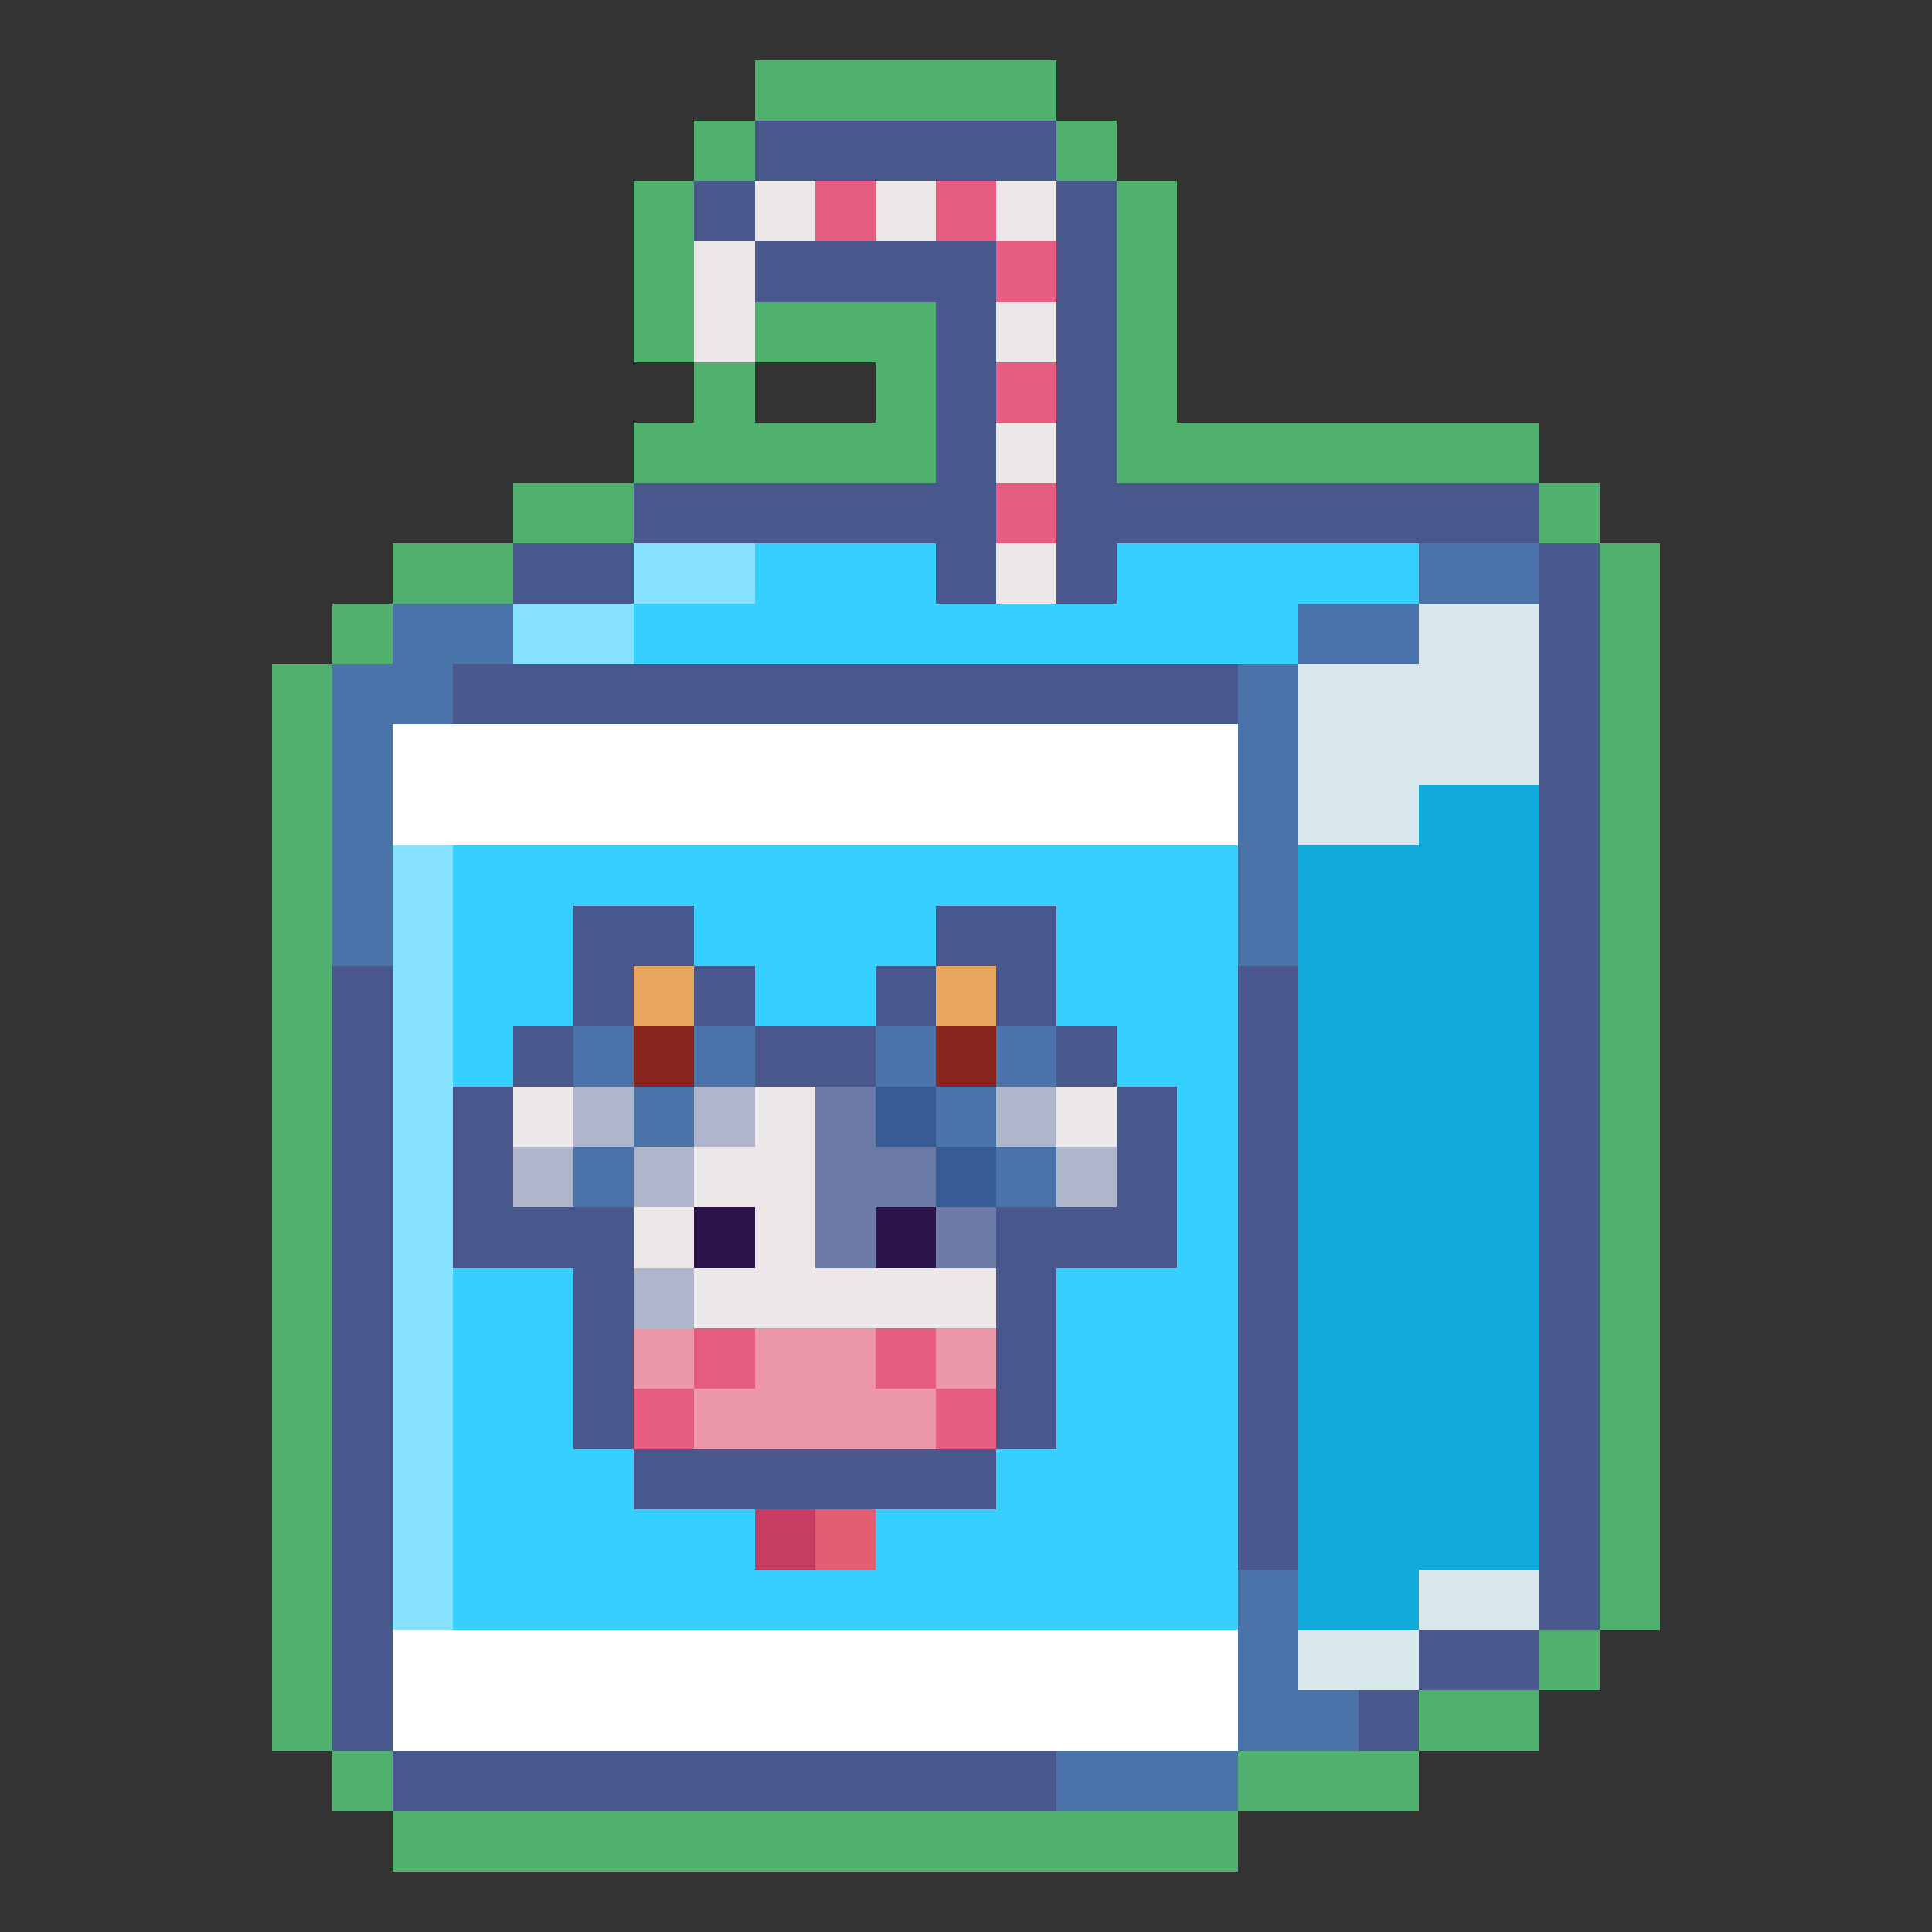 <?xml version="1.0" encoding="UTF-8"?>
<svg xmlns="http://www.w3.org/2000/svg" version="1.1" viewBox="0 0 192 192">
  <rect x="0" y="0" width="192" height="192" fill="#333333" stroke="none"/>
  <!-- Generator: Adobe Illustrator 29.6.1, SVG Export Plug-In . SVG Version: 2.1.1 Build 9)  -->
  <defs>
    <style>
      .st0 {
        fill: #6c7aa7;
      }

      .st1 {
        fill: #c73d62;
      }

      .st2 {
        fill: #89251e;
      }

      .st3 {
        fill: #50b06e;
      }

      .st4 {
        fill: #e7a55d;
      }

      .st5 {
        fill: #2c144b;
      }

      .st6 {
        fill: #36d0ff;
      }

      .st7 {
        fill: #e75d81;
      }

      .st8 {
        fill: #365b95;
      }

      .st9 {
        fill: #fff;
      }

      .st10 {
        fill: #eb97a7;
      }

      .st11 {
        fill: #11abdb;
      }

      .st12 {
        fill: #afb5ca;
      }

      .st13 {
        fill: #ece7e8;
      }

      .st14 {
        fill: #4973a9;
      }

      .st15 {
        fill: #48588d;
      }

      .st16 {
        fill: #e25c72;
      }

      .st17 {
        fill: #87e2ff;
      }

      .st18 {
        fill: #d9e8ec;
      }
    </style>
  </defs>
  <g id="Layer_1" shape-rendering="crispEdges">
    <g>
      <rect class="st3" x="75" y="6" width="6" height="6"/>
      <rect class="st3" x="81" y="6" width="6" height="6"/>
      <rect class="st3" x="87" y="6" width="6" height="6"/>
      <rect class="st3" x="93" y="6" width="6" height="6"/>
      <rect class="st3" x="99" y="6" width="6" height="6"/>
      <rect class="st3" x="69" y="12" width="6" height="6"/>
      <rect class="st15" x="75" y="12" width="6" height="6"/>
      <rect class="st15" x="81" y="12" width="6" height="6"/>
      <rect class="st15" x="87" y="12" width="6" height="6"/>
      <rect class="st15" x="93" y="12" width="6" height="6"/>
      <rect class="st15" x="99" y="12" width="6" height="6"/>
      <rect class="st3" x="105" y="12" width="6" height="6"/>
      <rect class="st3" x="63" y="18" width="6" height="6"/>
      <rect class="st15" x="69" y="18" width="6" height="6"/>
      <rect class="st13" x="75" y="18" width="6" height="6"/>
      <rect class="st7" x="81" y="18" width="6" height="6"/>
      <rect class="st13" x="87" y="18" width="6" height="6"/>
      <rect class="st7" x="93" y="18" width="6" height="6"/>
      <rect class="st13" x="99" y="18" width="6" height="6"/>
      <rect class="st15" x="105" y="18" width="6" height="6"/>
      <rect class="st3" x="111" y="18" width="6" height="6"/>
      <rect class="st3" x="63" y="24" width="6" height="6"/>
      <rect class="st13" x="69" y="24" width="6" height="6"/>
      <rect class="st15" x="75" y="24" width="6" height="6"/>
      <rect class="st15" x="81" y="24" width="6" height="6"/>
      <rect class="st15" x="87" y="24" width="6" height="6"/>
      <rect class="st15" x="93" y="24" width="6" height="6"/>
      <rect class="st7" x="99" y="24" width="6" height="6"/>
      <rect class="st15" x="105" y="24" width="6" height="6"/>
      <rect class="st3" x="111" y="24" width="6" height="6"/>
      <rect class="st3" x="63" y="30" width="6" height="6"/>
      <rect class="st13" x="69" y="30" width="6" height="6"/>
      <rect class="st3" x="75" y="30" width="6" height="6"/>
      <rect class="st3" x="81" y="30" width="6" height="6"/>
      <rect class="st3" x="87" y="30" width="6" height="6"/>
      <rect class="st15" x="93" y="30" width="6" height="6"/>
      <rect class="st13" x="99" y="30" width="6" height="6"/>
      <rect class="st15" x="105" y="30" width="6" height="6"/>
      <rect class="st3" x="111" y="30" width="6" height="6"/>
      <rect class="st3" x="69" y="36" width="6" height="6"/>
      <rect class="st3" x="87" y="36" width="6" height="6"/>
      <rect class="st15" x="93" y="36" width="6" height="6"/>
      <rect class="st7" x="99" y="36" width="6" height="6"/>
      <rect class="st15" x="105" y="36" width="6" height="6"/>
      <rect class="st3" x="111" y="36" width="6" height="6"/>
      <rect class="st3" x="63" y="42" width="6" height="6"/>
      <rect class="st3" x="69" y="42" width="6" height="6"/>
      <rect class="st3" x="75" y="42" width="6" height="6"/>
      <rect class="st3" x="81" y="42" width="6" height="6"/>
      <rect class="st3" x="87" y="42" width="6" height="6"/>
      <rect class="st15" x="93" y="42" width="6" height="6"/>
      <rect class="st13" x="99" y="42" width="6" height="6"/>
      <rect class="st15" x="105" y="42" width="6" height="6"/>
      <rect class="st3" x="111" y="42" width="6" height="6"/>
      <rect class="st3" x="117" y="42" width="6" height="6"/>
      <rect class="st3" x="123" y="42" width="6" height="6"/>
      <rect class="st3" x="129" y="42" width="6" height="6"/>
      <rect class="st3" x="135" y="42" width="6" height="6"/>
      <rect class="st3" x="141" y="42" width="6" height="6"/>
      <rect class="st3" x="147" y="42" width="6" height="6"/>
      <rect class="st3" x="51" y="48" width="6" height="6"/>
      <rect class="st3" x="57" y="48" width="6" height="6"/>
      <rect class="st15" x="63" y="48" width="6" height="6"/>
      <rect class="st15" x="69" y="48" width="6" height="6"/>
      <rect class="st15" x="75" y="48" width="6" height="6"/>
      <rect class="st15" x="81" y="48" width="6" height="6"/>
      <rect class="st15" x="87" y="48" width="6" height="6"/>
      <rect class="st15" x="93" y="48" width="6" height="6"/>
      <rect class="st7" x="99" y="48" width="6" height="6"/>
      <rect class="st15" x="105" y="48" width="6" height="6"/>
      <rect class="st15" x="111" y="48" width="6" height="6"/>
      <rect class="st15" x="117" y="48" width="6" height="6"/>
      <rect class="st15" x="123" y="48" width="6" height="6"/>
      <rect class="st15" x="129" y="48" width="6" height="6"/>
      <rect class="st15" x="135" y="48" width="6" height="6"/>
      <rect class="st15" x="141" y="48" width="6" height="6"/>
      <rect class="st15" x="147" y="48" width="6" height="6"/>
      <rect class="st3" x="153" y="48" width="6" height="6"/>
      <rect class="st3" x="39" y="54" width="6" height="6"/>
      <rect class="st3" x="45" y="54" width="6" height="6"/>
      <rect class="st15" x="51" y="54" width="6" height="6"/>
      <rect class="st15" x="57" y="54" width="6" height="6"/>
      <rect class="st17" x="63" y="54" width="6" height="6"/>
      <rect class="st17" x="69" y="54" width="6" height="6"/>
      <rect class="st6" x="75" y="54" width="6" height="6"/>
      <rect class="st6" x="81" y="54" width="6" height="6"/>
      <rect class="st6" x="87" y="54" width="6" height="6"/>
      <rect class="st15" x="93" y="54" width="6" height="6"/>
      <rect class="st13" x="99" y="54" width="6" height="6"/>
      <rect class="st15" x="105" y="54" width="6" height="6"/>
      <rect class="st6" x="111" y="54" width="6" height="6"/>
      <rect class="st6" x="117" y="54" width="6" height="6"/>
      <rect class="st6" x="123" y="54" width="6" height="6"/>
      <rect class="st6" x="129" y="54" width="6" height="6"/>
      <rect class="st6" x="135" y="54" width="6" height="6"/>
      <rect class="st14" x="141" y="54" width="6" height="6"/>
      <rect class="st14" x="147" y="54" width="6" height="6"/>
      <rect class="st15" x="153" y="54" width="6" height="6"/>
      <rect class="st3" x="159" y="54" width="6" height="6"/>
      <rect class="st3" x="33" y="60" width="6" height="6"/>
      <rect class="st14" x="39" y="60" width="6" height="6"/>
      <rect class="st14" x="45" y="60" width="6" height="6"/>
      <rect class="st17" x="51" y="60" width="6" height="6"/>
      <rect class="st17" x="57" y="60" width="6" height="6"/>
      <rect class="st6" x="63" y="60" width="6" height="6"/>
      <rect class="st6" x="69" y="60" width="6" height="6"/>
      <rect class="st6" x="75" y="60" width="6" height="6"/>
      <rect class="st6" x="81" y="60" width="6" height="6"/>
      <rect class="st6" x="87" y="60" width="6" height="6"/>
      <rect class="st6" x="93" y="60" width="6" height="6"/>
      <rect class="st6" x="99" y="60" width="6" height="6"/>
      <rect class="st6" x="105" y="60" width="6" height="6"/>
      <rect class="st6" x="111" y="60" width="6" height="6"/>
      <rect class="st6" x="117" y="60" width="6" height="6"/>
      <rect class="st6" x="123" y="60" width="6" height="6"/>
      <rect class="st14" x="129" y="60" width="6" height="6"/>
      <rect class="st14" x="135" y="60" width="6" height="6"/>
      <rect class="st18" x="141" y="60" width="6" height="6"/>
      <rect class="st18" x="147" y="60" width="6" height="6"/>
      <rect class="st15" x="153" y="60" width="6" height="6"/>
      <rect class="st3" x="159" y="60" width="6" height="6"/>
      <rect class="st3" x="27" y="66" width="6" height="6"/>
      <rect class="st14" x="33" y="66" width="6" height="6"/>
      <rect class="st14" x="39" y="66" width="6" height="6"/>
      <rect class="st15" x="45" y="66" width="6" height="6"/>
      <rect class="st15" x="51" y="66" width="6" height="6"/>
      <rect class="st15" x="57" y="66" width="6" height="6"/>
      <rect class="st15" x="63" y="66" width="6" height="6"/>
      <rect class="st15" x="69" y="66" width="6" height="6"/>
      <rect class="st15" x="75" y="66" width="6" height="6"/>
      <rect class="st15" x="81" y="66" width="6" height="6"/>
      <rect class="st15" x="87" y="66" width="6" height="6"/>
      <rect class="st15" x="93" y="66" width="6" height="6"/>
      <rect class="st15" x="99" y="66" width="6" height="6"/>
      <rect class="st15" x="105" y="66" width="6" height="6"/>
      <rect class="st15" x="111" y="66" width="6" height="6"/>
      <rect class="st15" x="117" y="66" width="6" height="6"/>
      <rect class="st14" x="123" y="66" width="6" height="6"/>
      <rect class="st18" x="129" y="66" width="6" height="6"/>
      <rect class="st18" x="135" y="66" width="6" height="6"/>
      <rect class="st18" x="141" y="66" width="6" height="6"/>
      <rect class="st18" x="147" y="66" width="6" height="6"/>
      <rect class="st15" x="153" y="66" width="6" height="6"/>
      <rect class="st3" x="159" y="66" width="6" height="6"/>
      <rect class="st3" x="27" y="72" width="6" height="6"/>
      <rect class="st14" x="33" y="72" width="6" height="6"/>
      <rect class="st9" x="39" y="72" width="6" height="6"/>
      <rect class="st9" x="45" y="72" width="6" height="6"/>
      <rect class="st9" x="51" y="72" width="6" height="6"/>
      <rect class="st9" x="57" y="72" width="6" height="6"/>
      <rect class="st9" x="63" y="72" width="6" height="6"/>
      <rect class="st9" x="69" y="72" width="6" height="6"/>
      <rect class="st9" x="75" y="72" width="6" height="6"/>
      <rect class="st9" x="81" y="72" width="6" height="6"/>
      <rect class="st9" x="87" y="72" width="6" height="6"/>
      <rect class="st9" x="93" y="72" width="6" height="6"/>
      <rect class="st9" x="99" y="72" width="6" height="6"/>
      <rect class="st9" x="105" y="72" width="6" height="6"/>
      <rect class="st9" x="111" y="72" width="6" height="6"/>
      <rect class="st9" x="117" y="72" width="6" height="6"/>
      <rect class="st14" x="123" y="72" width="6" height="6"/>
      <rect class="st18" x="129" y="72" width="6" height="6"/>
      <rect class="st18" x="135" y="72" width="6" height="6"/>
      <rect class="st18" x="141" y="72" width="6" height="6"/>
      <rect class="st18" x="147" y="72" width="6" height="6"/>
      <rect class="st15" x="153" y="72" width="6" height="6"/>
      <rect class="st3" x="159" y="72" width="6" height="6"/>
      <rect class="st3" x="27" y="78" width="6" height="6"/>
      <rect class="st14" x="33" y="78" width="6" height="6"/>
      <rect class="st9" x="39" y="78" width="6" height="6"/>
      <rect class="st9" x="45" y="78" width="6" height="6"/>
      <rect class="st9" x="51" y="78" width="6" height="6"/>
      <rect class="st9" x="57" y="78" width="6" height="6"/>
      <rect class="st9" x="63" y="78" width="6" height="6"/>
      <rect class="st9" x="69" y="78" width="6" height="6"/>
      <rect class="st9" x="75" y="78" width="6" height="6"/>
      <rect class="st9" x="81" y="78" width="6" height="6"/>
      <rect class="st9" x="87" y="78" width="6" height="6"/>
      <rect class="st9" x="93" y="78" width="6" height="6"/>
      <rect class="st9" x="99" y="78" width="6" height="6"/>
      <rect class="st9" x="105" y="78" width="6" height="6"/>
      <rect class="st9" x="111" y="78" width="6" height="6"/>
      <rect class="st9" x="117" y="78" width="6" height="6"/>
      <rect class="st14" x="123" y="78" width="6" height="6"/>
      <rect class="st18" x="129" y="78" width="6" height="6"/>
      <rect class="st18" x="135" y="78" width="6" height="6"/>
      <rect class="st11" x="141" y="78" width="6" height="6"/>
      <rect class="st11" x="147" y="78" width="6" height="6"/>
      <rect class="st15" x="153" y="78" width="6" height="6"/>
      <rect class="st3" x="159" y="78" width="6" height="6"/>
      <rect class="st3" x="27" y="84" width="6" height="6"/>
      <rect class="st14" x="33" y="84" width="6" height="6"/>
      <rect class="st17" x="39" y="84" width="6" height="6"/>
      <rect class="st6" x="45" y="84" width="6" height="6"/>
      <rect class="st6" x="51" y="84" width="6" height="6"/>
      <rect class="st6" x="57" y="84" width="6" height="6"/>
      <rect class="st6" x="63" y="84" width="6" height="6"/>
      <rect class="st6" x="69" y="84" width="6" height="6"/>
      <rect class="st6" x="75" y="84" width="6" height="6"/>
      <rect class="st6" x="81" y="84" width="6" height="6"/>
      <rect class="st6" x="87" y="84" width="6" height="6"/>
      <rect class="st6" x="93" y="84" width="6" height="6"/>
      <rect class="st6" x="99" y="84" width="6" height="6"/>
      <rect class="st6" x="105" y="84" width="6" height="6"/>
      <rect class="st6" x="111" y="84" width="6" height="6"/>
      <rect class="st6" x="117" y="84" width="6" height="6"/>
      <rect class="st14" x="123" y="84" width="6" height="6"/>
      <rect class="st11" x="129" y="84" width="6" height="6"/>
      <rect class="st11" x="135" y="84" width="6" height="6"/>
      <rect class="st11" x="141" y="84" width="6" height="6"/>
      <rect class="st11" x="147" y="84" width="6" height="6"/>
      <rect class="st15" x="153" y="84" width="6" height="6"/>
      <rect class="st3" x="159" y="84" width="6" height="6"/>
      <rect class="st3" x="27" y="90" width="6" height="6"/>
      <rect class="st14" x="33" y="90" width="6" height="6"/>
      <rect class="st17" x="39" y="90" width="6" height="6"/>
      <rect class="st6" x="45" y="90" width="6" height="6"/>
      <rect class="st6" x="51" y="90" width="6" height="6"/>
      <rect class="st15" x="57" y="90" width="6" height="6"/>
      <rect class="st15" x="63" y="90" width="6" height="6"/>
      <rect class="st6" x="69" y="90" width="6" height="6"/>
      <rect class="st6" x="75" y="90" width="6" height="6"/>
      <rect class="st6" x="81" y="90" width="6" height="6"/>
      <rect class="st6" x="87" y="90" width="6" height="6"/>
      <rect class="st15" x="93" y="90" width="6" height="6"/>
      <rect class="st15" x="99" y="90" width="6" height="6"/>
      <rect class="st6" x="105" y="90" width="6" height="6"/>
      <rect class="st6" x="111" y="90" width="6" height="6"/>
      <rect class="st6" x="117" y="90" width="6" height="6"/>
      <rect class="st14" x="123" y="90" width="6" height="6"/>
      <rect class="st11" x="129" y="90" width="6" height="6"/>
      <rect class="st11" x="135" y="90" width="6" height="6"/>
      <rect class="st11" x="141" y="90" width="6" height="6"/>
      <rect class="st11" x="147" y="90" width="6" height="6"/>
      <rect class="st15" x="153" y="90" width="6" height="6"/>
      <rect class="st3" x="159" y="90" width="6" height="6"/>
      <rect class="st3" x="27" y="96" width="6" height="6"/>
      <rect class="st15" x="33" y="96" width="6" height="6"/>
      <rect class="st17" x="39" y="96" width="6" height="6"/>
      <rect class="st6" x="45" y="96" width="6" height="6"/>
      <rect class="st6" x="51" y="96" width="6" height="6"/>
      <rect class="st15" x="57" y="96" width="6" height="6"/>
      <rect class="st4" x="63" y="96" width="6" height="6"/>
      <rect class="st15" x="69" y="96" width="6" height="6"/>
      <rect class="st6" x="75" y="96" width="6" height="6"/>
      <rect class="st6" x="81" y="96" width="6" height="6"/>
      <rect class="st15" x="87" y="96" width="6" height="6"/>
      <rect class="st4" x="93" y="96" width="6" height="6"/>
      <rect class="st15" x="99" y="96" width="6" height="6"/>
      <rect class="st6" x="105" y="96" width="6" height="6"/>
      <rect class="st6" x="111" y="96" width="6" height="6"/>
      <rect class="st6" x="117" y="96" width="6" height="6"/>
      <rect class="st15" x="123" y="96" width="6" height="6"/>
      <rect class="st11" x="129" y="96" width="6" height="6"/>
      <rect class="st11" x="135" y="96" width="6" height="6"/>
      <rect class="st11" x="141" y="96" width="6" height="6"/>
      <rect class="st11" x="147" y="96" width="6" height="6"/>
      <rect class="st15" x="153" y="96" width="6" height="6"/>
      <rect class="st3" x="159" y="96" width="6" height="6"/>
      <rect class="st3" x="27" y="102" width="6" height="6"/>
      <rect class="st15" x="33" y="102" width="6" height="6"/>
      <rect class="st17" x="39" y="102" width="6" height="6"/>
      <rect class="st6" x="45" y="102" width="6" height="6"/>
      <rect class="st15" x="51" y="102" width="6" height="6"/>
      <rect class="st14" x="57" y="102" width="6" height="6"/>
      <rect class="st2" x="63" y="102" width="6" height="6"/>
      <rect class="st14" x="69" y="102" width="6" height="6"/>
      <rect class="st15" x="75" y="102" width="6" height="6"/>
      <rect class="st15" x="81" y="102" width="6" height="6"/>
      <rect class="st14" x="87" y="102" width="6" height="6"/>
      <rect class="st2" x="93" y="102" width="6" height="6"/>
      <rect class="st14" x="99" y="102" width="6" height="6"/>
      <rect class="st15" x="105" y="102" width="6" height="6"/>
      <rect class="st6" x="111" y="102" width="6" height="6"/>
      <rect class="st6" x="117" y="102" width="6" height="6"/>
      <rect class="st15" x="123" y="102" width="6" height="6"/>
      <rect class="st11" x="129" y="102" width="6" height="6"/>
      <rect class="st11" x="135" y="102" width="6" height="6"/>
      <rect class="st11" x="141" y="102" width="6" height="6"/>
      <rect class="st11" x="147" y="102" width="6" height="6"/>
      <rect class="st15" x="153" y="102" width="6" height="6"/>
      <rect class="st3" x="159" y="102" width="6" height="6"/>
      <rect class="st3" x="27" y="108" width="6" height="6"/>
      <rect class="st15" x="33" y="108" width="6" height="6"/>
      <rect class="st17" x="39" y="108" width="6" height="6"/>
      <rect class="st15" x="45" y="108" width="6" height="6"/>
      <rect class="st13" x="51" y="108" width="6" height="6"/>
      <rect class="st12" x="57" y="108" width="6" height="6"/>
      <rect class="st14" x="63" y="108" width="6" height="6"/>
      <rect class="st12" x="69" y="108" width="6" height="6"/>
      <rect class="st13" x="75" y="108" width="6" height="6"/>
      <rect class="st0" x="81" y="108" width="6" height="6"/>
      <rect class="st8" x="87" y="108" width="6" height="6"/>
      <rect class="st14" x="93" y="108" width="6" height="6"/>
      <rect class="st12" x="99" y="108" width="6" height="6"/>
      <rect class="st13" x="105" y="108" width="6" height="6"/>
      <rect class="st15" x="111" y="108" width="6" height="6"/>
      <rect class="st6" x="117" y="108" width="6" height="6"/>
      <rect class="st15" x="123" y="108" width="6" height="6"/>
      <rect class="st11" x="129" y="108" width="6" height="6"/>
      <rect class="st11" x="135" y="108" width="6" height="6"/>
      <rect class="st11" x="141" y="108" width="6" height="6"/>
      <rect class="st11" x="147" y="108" width="6" height="6"/>
      <rect class="st15" x="153" y="108" width="6" height="6"/>
      <rect class="st3" x="159" y="108" width="6" height="6"/>
      <rect class="st3" x="27" y="114" width="6" height="6"/>
      <rect class="st15" x="33" y="114" width="6" height="6"/>
      <rect class="st17" x="39" y="114" width="6" height="6"/>
      <rect class="st15" x="45" y="114" width="6" height="6"/>
      <rect class="st12" x="51" y="114" width="6" height="6"/>
      <rect class="st14" x="57" y="114" width="6" height="6"/>
      <rect class="st12" x="63" y="114" width="6" height="6"/>
      <rect class="st13" x="69" y="114" width="6" height="6"/>
      <rect class="st13" x="75" y="114" width="6" height="6"/>
      <rect class="st0" x="81" y="114" width="6" height="6"/>
      <rect class="st0" x="87" y="114" width="6" height="6"/>
      <rect class="st8" x="93" y="114" width="6" height="6"/>
      <rect class="st14" x="99" y="114" width="6" height="6"/>
      <rect class="st12" x="105" y="114" width="6" height="6"/>
      <rect class="st15" x="111" y="114" width="6" height="6"/>
      <rect class="st6" x="117" y="114" width="6" height="6"/>
      <rect class="st15" x="123" y="114" width="6" height="6"/>
      <rect class="st11" x="129" y="114" width="6" height="6"/>
      <rect class="st11" x="135" y="114" width="6" height="6"/>
      <rect class="st11" x="141" y="114" width="6" height="6"/>
      <rect class="st11" x="147" y="114" width="6" height="6"/>
      <rect class="st15" x="153" y="114" width="6" height="6"/>
      <rect class="st3" x="159" y="114" width="6" height="6"/>
      <rect class="st3" x="27" y="120" width="6" height="6"/>
      <rect class="st15" x="33" y="120" width="6" height="6"/>
      <rect class="st17" x="39" y="120" width="6" height="6"/>
      <rect class="st15" x="45" y="120" width="6" height="6"/>
      <rect class="st15" x="51" y="120" width="6" height="6"/>
      <rect class="st15" x="57" y="120" width="6" height="6"/>
      <rect class="st13" x="63" y="120" width="6" height="6"/>
      <rect class="st5" x="69" y="120" width="6" height="6"/>
      <rect class="st13" x="75" y="120" width="6" height="6"/>
      <rect class="st0" x="81" y="120" width="6" height="6"/>
      <rect class="st5" x="87" y="120" width="6" height="6"/>
      <rect class="st0" x="93" y="120" width="6" height="6"/>
      <rect class="st15" x="99" y="120" width="6" height="6"/>
      <rect class="st15" x="105" y="120" width="6" height="6"/>
      <rect class="st15" x="111" y="120" width="6" height="6"/>
      <rect class="st6" x="117" y="120" width="6" height="6"/>
      <rect class="st15" x="123" y="120" width="6" height="6"/>
      <rect class="st11" x="129" y="120" width="6" height="6"/>
      <rect class="st11" x="135" y="120" width="6" height="6"/>
      <rect class="st11" x="141" y="120" width="6" height="6"/>
      <rect class="st11" x="147" y="120" width="6" height="6"/>
      <rect class="st15" x="153" y="120" width="6" height="6"/>
      <rect class="st3" x="159" y="120" width="6" height="6"/>
      <rect class="st3" x="27" y="126" width="6" height="6"/>
      <rect class="st15" x="33" y="126" width="6" height="6"/>
      <rect class="st17" x="39" y="126" width="6" height="6"/>
      <rect class="st6" x="45" y="126" width="6" height="6"/>
      <rect class="st6" x="51" y="126" width="6" height="6"/>
      <rect class="st15" x="57" y="126" width="6" height="6"/>
      <rect class="st12" x="63" y="126" width="6" height="6"/>
      <rect class="st13" x="69" y="126" width="6" height="6"/>
      <rect class="st13" x="75" y="126" width="6" height="6"/>
      <rect class="st13" x="81" y="126" width="6" height="6"/>
      <rect class="st13" x="87" y="126" width="6" height="6"/>
      <rect class="st13" x="93" y="126" width="6" height="6"/>
      <rect class="st15" x="99" y="126" width="6" height="6"/>
      <rect class="st6" x="105" y="126" width="6" height="6"/>
      <rect class="st6" x="111" y="126" width="6" height="6"/>
      <rect class="st6" x="117" y="126" width="6" height="6"/>
      <rect class="st15" x="123" y="126" width="6" height="6"/>
      <rect class="st11" x="129" y="126" width="6" height="6"/>
      <rect class="st11" x="135" y="126" width="6" height="6"/>
      <rect class="st11" x="141" y="126" width="6" height="6"/>
      <rect class="st11" x="147" y="126" width="6" height="6"/>
      <rect class="st15" x="153" y="126" width="6" height="6"/>
      <rect class="st3" x="159" y="126" width="6" height="6"/>
      <rect class="st3" x="27" y="132" width="6" height="6"/>
      <rect class="st15" x="33" y="132" width="6" height="6"/>
      <rect class="st17" x="39" y="132" width="6" height="6"/>
      <rect class="st6" x="45" y="132" width="6" height="6"/>
      <rect class="st6" x="51" y="132" width="6" height="6"/>
      <rect class="st15" x="57" y="132" width="6" height="6"/>
      <rect class="st10" x="63" y="132" width="6" height="6"/>
      <rect class="st7" x="69" y="132" width="6" height="6"/>
      <rect class="st10" x="75" y="132" width="6" height="6"/>
      <rect class="st10" x="81" y="132" width="6" height="6"/>
      <rect class="st7" x="87" y="132" width="6" height="6"/>
      <rect class="st10" x="93" y="132" width="6" height="6"/>
      <rect class="st15" x="99" y="132" width="6" height="6"/>
      <rect class="st6" x="105" y="132" width="6" height="6"/>
      <rect class="st6" x="111" y="132" width="6" height="6"/>
      <rect class="st6" x="117" y="132" width="6" height="6"/>
      <rect class="st15" x="123" y="132" width="6" height="6"/>
      <rect class="st11" x="129" y="132" width="6" height="6"/>
      <rect class="st11" x="135" y="132" width="6" height="6"/>
      <rect class="st11" x="141" y="132" width="6" height="6"/>
      <rect class="st11" x="147" y="132" width="6" height="6"/>
      <rect class="st15" x="153" y="132" width="6" height="6"/>
      <rect class="st3" x="159" y="132" width="6" height="6"/>
      <rect class="st3" x="27" y="138" width="6" height="6"/>
      <rect class="st15" x="33" y="138" width="6" height="6"/>
      <rect class="st17" x="39" y="138" width="6" height="6"/>
      <rect class="st6" x="45" y="138" width="6" height="6"/>
      <rect class="st6" x="51" y="138" width="6" height="6"/>
      <rect class="st15" x="57" y="138" width="6" height="6"/>
      <rect class="st7" x="63" y="138" width="6" height="6"/>
      <rect class="st10" x="69" y="138" width="6" height="6"/>
      <rect class="st10" x="75" y="138" width="6" height="6"/>
      <rect class="st10" x="81" y="138" width="6" height="6"/>
      <rect class="st10" x="87" y="138" width="6" height="6"/>
      <rect class="st7" x="93" y="138" width="6" height="6"/>
      <rect class="st15" x="99" y="138" width="6" height="6"/>
      <rect class="st6" x="105" y="138" width="6" height="6"/>
      <rect class="st6" x="111" y="138" width="6" height="6"/>
      <rect class="st6" x="117" y="138" width="6" height="6"/>
      <rect class="st15" x="123" y="138" width="6" height="6"/>
      <rect class="st11" x="129" y="138" width="6" height="6"/>
      <rect class="st11" x="135" y="138" width="6" height="6"/>
      <rect class="st11" x="141" y="138" width="6" height="6"/>
      <rect class="st11" x="147" y="138" width="6" height="6"/>
      <rect class="st15" x="153" y="138" width="6" height="6"/>
      <rect class="st3" x="159" y="138" width="6" height="6"/>
      <rect class="st3" x="27" y="144" width="6" height="6"/>
      <rect class="st15" x="33" y="144" width="6" height="6"/>
      <rect class="st17" x="39" y="144" width="6" height="6"/>
      <rect class="st6" x="45" y="144" width="6" height="6"/>
      <rect class="st6" x="51" y="144" width="6" height="6"/>
      <rect class="st6" x="57" y="144" width="6" height="6"/>
      <rect class="st15" x="63" y="144" width="6" height="6"/>
      <rect class="st15" x="69" y="144" width="6" height="6"/>
      <rect class="st15" x="75" y="144" width="6" height="6"/>
      <rect class="st15" x="81" y="144" width="6" height="6"/>
      <rect class="st15" x="87" y="144" width="6" height="6"/>
      <rect class="st15" x="93" y="144" width="6" height="6"/>
      <rect class="st6" x="99" y="144" width="6" height="6"/>
      <rect class="st6" x="105" y="144" width="6" height="6"/>
      <rect class="st6" x="111" y="144" width="6" height="6"/>
      <rect class="st6" x="117" y="144" width="6" height="6"/>
      <rect class="st15" x="123" y="144" width="6" height="6"/>
      <rect class="st11" x="129" y="144" width="6" height="6"/>
      <rect class="st11" x="135" y="144" width="6" height="6"/>
      <rect class="st11" x="141" y="144" width="6" height="6"/>
      <rect class="st11" x="147" y="144" width="6" height="6"/>
      <rect class="st15" x="153" y="144" width="6" height="6"/>
      <rect class="st3" x="159" y="144" width="6" height="6"/>
      <rect class="st3" x="27" y="150" width="6" height="6"/>
      <rect class="st15" x="33" y="150" width="6" height="6"/>
      <rect class="st17" x="39" y="150" width="6" height="6"/>
      <rect class="st6" x="45" y="150" width="6" height="6"/>
      <rect class="st6" x="51" y="150" width="6" height="6"/>
      <rect class="st6" x="57" y="150" width="6" height="6"/>
      <rect class="st6" x="63" y="150" width="6" height="6"/>
      <rect class="st6" x="69" y="150" width="6" height="6"/>
      <rect class="st1" x="75" y="150" width="6" height="6"/>
      <rect class="st16" x="81" y="150" width="6" height="6"/>
      <rect class="st6" x="87" y="150" width="6" height="6"/>
      <rect class="st6" x="93" y="150" width="6" height="6"/>
      <rect class="st6" x="99" y="150" width="6" height="6"/>
      <rect class="st6" x="105" y="150" width="6" height="6"/>
      <rect class="st6" x="111" y="150" width="6" height="6"/>
      <rect class="st6" x="117" y="150" width="6" height="6"/>
      <rect class="st15" x="123" y="150" width="6" height="6"/>
      <rect class="st11" x="129" y="150" width="6" height="6"/>
      <rect class="st11" x="135" y="150" width="6" height="6"/>
      <rect class="st11" x="141" y="150" width="6" height="6"/>
      <rect class="st11" x="147" y="150" width="6" height="6"/>
      <rect class="st15" x="153" y="150" width="6" height="6"/>
      <rect class="st3" x="159" y="150" width="6" height="6"/>
      <rect class="st3" x="27" y="156" width="6" height="6"/>
      <rect class="st15" x="33" y="156" width="6" height="6"/>
      <rect class="st17" x="39" y="156" width="6" height="6"/>
      <rect class="st6" x="45" y="156" width="6" height="6"/>
      <rect class="st6" x="51" y="156" width="6" height="6"/>
      <rect class="st6" x="57" y="156" width="6" height="6"/>
      <rect class="st6" x="63" y="156" width="6" height="6"/>
      <rect class="st6" x="69" y="156" width="6" height="6"/>
      <rect class="st6" x="75" y="156" width="6" height="6"/>
      <rect class="st6" x="81" y="156" width="6" height="6"/>
      <rect class="st6" x="87" y="156" width="6" height="6"/>
      <rect class="st6" x="93" y="156" width="6" height="6"/>
      <rect class="st6" x="99" y="156" width="6" height="6"/>
      <rect class="st6" x="105" y="156" width="6" height="6"/>
      <rect class="st6" x="111" y="156" width="6" height="6"/>
      <rect class="st6" x="117" y="156" width="6" height="6"/>
      <rect class="st14" x="123" y="156" width="6" height="6"/>
      <rect class="st11" x="129" y="156" width="6" height="6"/>
      <rect class="st11" x="135" y="156" width="6" height="6"/>
      <rect class="st18" x="141" y="156" width="6" height="6"/>
      <rect class="st18" x="147" y="156" width="6" height="6"/>
      <rect class="st15" x="153" y="156" width="6" height="6"/>
      <rect class="st3" x="159" y="156" width="6" height="6"/>
      <rect class="st3" x="27" y="162" width="6" height="6"/>
      <rect class="st15" x="33" y="162" width="6" height="6"/>
      <rect class="st9" x="39" y="162" width="6" height="6"/>
      <rect class="st9" x="45" y="162" width="6" height="6"/>
      <rect class="st9" x="51" y="162" width="6" height="6"/>
      <rect class="st9" x="57" y="162" width="6" height="6"/>
      <rect class="st9" x="63" y="162" width="6" height="6"/>
      <rect class="st9" x="69" y="162" width="6" height="6"/>
      <rect class="st9" x="75" y="162" width="6" height="6"/>
      <rect class="st9" x="81" y="162" width="6" height="6"/>
      <rect class="st9" x="87" y="162" width="6" height="6"/>
      <rect class="st9" x="93" y="162" width="6" height="6"/>
      <rect class="st9" x="99" y="162" width="6" height="6"/>
      <rect class="st9" x="105" y="162" width="6" height="6"/>
      <rect class="st9" x="111" y="162" width="6" height="6"/>
      <rect class="st9" x="117" y="162" width="6" height="6"/>
      <rect class="st14" x="123" y="162" width="6" height="6"/>
      <rect class="st18" x="129" y="162" width="6" height="6"/>
      <rect class="st18" x="135" y="162" width="6" height="6"/>
      <rect class="st15" x="141" y="162" width="6" height="6"/>
      <rect class="st15" x="147" y="162" width="6" height="6"/>
      <rect class="st3" x="153" y="162" width="6" height="6"/>
      <rect class="st3" x="27" y="168" width="6" height="6"/>
      <rect class="st15" x="33" y="168" width="6" height="6"/>
      <rect class="st9" x="39" y="168" width="6" height="6"/>
      <rect class="st9" x="45" y="168" width="6" height="6"/>
      <rect class="st9" x="51" y="168" width="6" height="6"/>
      <rect class="st9" x="57" y="168" width="6" height="6"/>
      <rect class="st9" x="63" y="168" width="6" height="6"/>
      <rect class="st9" x="69" y="168" width="6" height="6"/>
      <rect class="st9" x="75" y="168" width="6" height="6"/>
      <rect class="st9" x="81" y="168" width="6" height="6"/>
      <rect class="st9" x="87" y="168" width="6" height="6"/>
      <rect class="st9" x="93" y="168" width="6" height="6"/>
      <rect class="st9" x="99" y="168" width="6" height="6"/>
      <rect class="st9" x="105" y="168" width="6" height="6"/>
      <rect class="st9" x="111" y="168" width="6" height="6"/>
      <rect class="st9" x="117" y="168" width="6" height="6"/>
      <rect class="st14" x="123" y="168" width="6" height="6"/>
      <rect class="st14" x="129" y="168" width="6" height="6"/>
      <rect class="st15" x="135" y="168" width="6" height="6"/>
      <rect class="st3" x="141" y="168" width="6" height="6"/>
      <rect class="st3" x="147" y="168" width="6" height="6"/>
      <rect class="st3" x="33" y="174" width="6" height="6"/>
      <rect class="st15" x="39" y="174" width="6" height="6"/>
      <rect class="st15" x="45" y="174" width="6" height="6"/>
      <rect class="st15" x="51" y="174" width="6" height="6"/>
      <rect class="st15" x="57" y="174" width="6" height="6"/>
      <rect class="st15" x="63" y="174" width="6" height="6"/>
      <rect class="st15" x="69" y="174" width="6" height="6"/>
      <rect class="st15" x="75" y="174" width="6" height="6"/>
      <rect class="st15" x="81" y="174" width="6" height="6"/>
      <rect class="st15" x="87" y="174" width="6" height="6"/>
      <rect class="st15" x="93" y="174" width="6" height="6"/>
      <rect class="st15" x="99" y="174" width="6" height="6"/>
      <rect class="st14" x="105" y="174" width="6" height="6"/>
      <rect class="st14" x="111" y="174" width="6" height="6"/>
      <rect class="st14" x="117" y="174" width="6" height="6"/>
      <rect class="st3" x="123" y="174" width="6" height="6"/>
      <rect class="st3" x="129" y="174" width="6" height="6"/>
      <rect class="st3" x="135" y="174" width="6" height="6"/>
      <rect class="st3" x="39" y="180" width="6" height="6"/>
      <rect class="st3" x="45" y="180" width="6" height="6"/>
      <rect class="st3" x="51" y="180" width="6" height="6"/>
      <rect class="st3" x="57" y="180" width="6" height="6"/>
      <rect class="st3" x="63" y="180" width="6" height="6"/>
      <rect class="st3" x="69" y="180" width="6" height="6"/>
      <rect class="st3" x="75" y="180" width="6" height="6"/>
      <rect class="st3" x="81" y="180" width="6" height="6"/>
      <rect class="st3" x="87" y="180" width="6" height="6"/>
      <rect class="st3" x="93" y="180" width="6" height="6"/>
      <rect class="st3" x="99" y="180" width="6" height="6"/>
      <rect class="st3" x="105" y="180" width="6" height="6"/>
      <rect class="st3" x="111" y="180" width="6" height="6"/>
      <rect class="st3" x="117" y="180" width="6" height="6"/>
    </g>
  </g>
</svg>